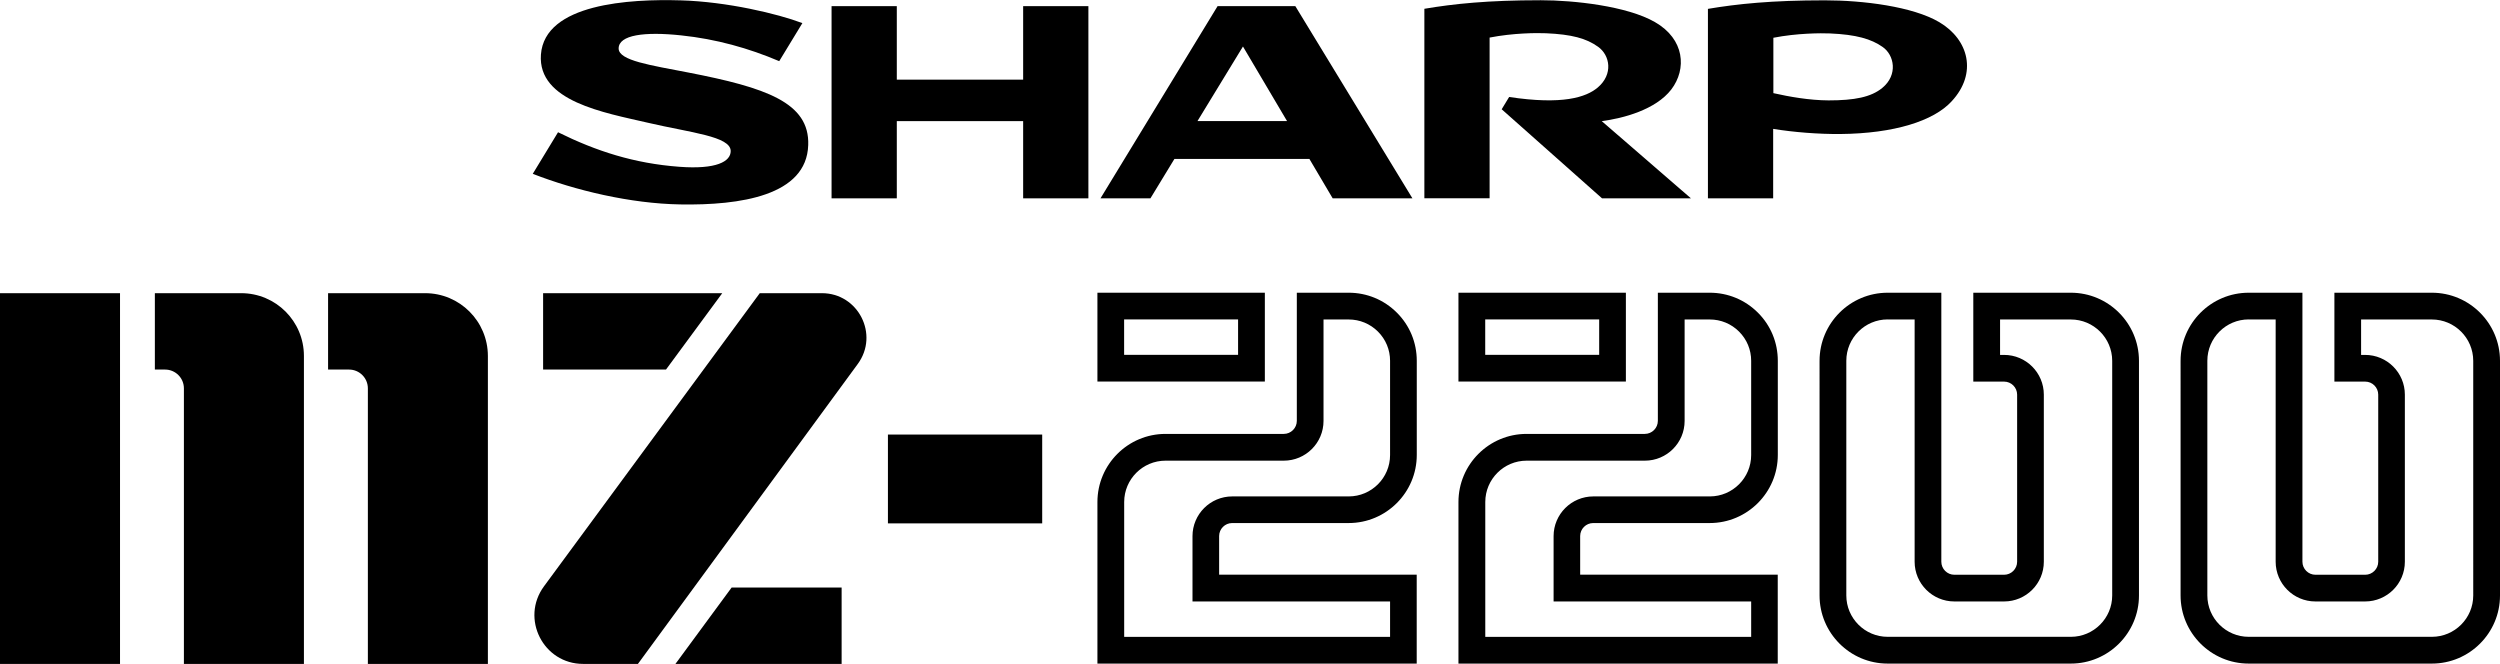 <?xml version="1.0" encoding="utf-8"?>
<!-- Generator: Adobe Illustrator 26.3.1, SVG Export Plug-In . SVG Version: 6.00 Build 0)  -->
<svg version="1.1" id="Layer_1" xmlns="http://www.w3.org/2000/svg" xmlns:xlink="http://www.w3.org/1999/xlink" x="0px" y="0px"
	 viewBox="0 0 3839 1019.5" style="enable-background:new 0 0 3839 1019.5;" xml:space="preserve">
<style type="text/css">
	.st0{fill:#D02026;}
	.st1{fill:#FFFFFF;}
</style>
<g>
	<g>
		<g>
			<g>
				<g>
					<path d="M2730.1,1019h-490.5V770.9c0-57.7,46.9-104.6,104.6-104.6h181.6c11,0,20-9,20-20V449.5h79.7
						c27.9,0,54.2,10.9,73.9,30.6c19.8,19.7,30.6,46,30.6,73.9v144.6c0,57.7-46.9,104.6-104.6,104.6h-178.9c-11,0-20,9-20,20v59.3
						h303.4V1019z M2280.7,978h408.4v-54.4h-303.4V823.3c0-33.7,27.4-61,61-61h178.9c35,0,63.5-28.5,63.5-63.5V554.1
						c0-17-6.6-32.9-18.6-44.9c-12-12-28-18.6-44.9-18.6h-38.7v155.8c0,33.7-27.4,61-61,61h-181.6c-35,0-63.5,28.5-63.5,63.5V978z"
						/>
				</g>
				<g>
					<path d="M2496.7,585.9h-257.1V449.5h257.1V585.9z M2280.7,544.9h175v-54.4h-175V544.9z"/>
				</g>
			</g>
			<g>
				<g>
					<path d="M2175.7,1019h-490.5V770.9c0-57.7,46.9-104.6,104.6-104.6h181.6c11,0,20-9,20-20V449.5h79.7
						c27.9,0,54.2,10.9,73.9,30.6c19.8,19.7,30.6,46,30.6,73.9v144.6c0,57.7-46.9,104.6-104.6,104.6h-178.9c-11,0-20,9-20,20v59.3
						h303.4V1019z M1726.2,978h408.4v-54.4h-303.4V823.3c0-33.7,27.4-61,61-61h178.9c35,0,63.5-28.5,63.5-63.5V554.1
						c0-17-6.6-32.9-18.6-44.9c-12-12-28-18.6-44.9-18.6h-38.7v155.8c0,33.7-27.4,61-61,61h-181.6c-35,0-63.5,28.5-63.5,63.5V978z"
						/>
				</g>
				<g>
					<path d="M1942.3,585.9h-257.1V449.5h257.1V585.9z M1726.2,544.9h175v-54.4h-175V544.9z"/>
				</g>
			</g>
			<g>
				<path d="M3180,1019h-281.3c-57.7,0-104.6-46.9-104.6-104.6V554.1c0-57.7,46.9-104.6,104.6-104.6h82.4v413.1c0,11,9,20,20,20
					h76.4c11,0,20-9,20-20V606c0-11-9-20-20-20h-47.3V449.5H3180c57.7,0,104.6,46.9,104.6,104.6v360.4
					C3284.6,972.1,3237.6,1019,3180,1019z M2898.7,490.5c-35,0-63.5,28.5-63.5,63.5v360.4c0,35,28.5,63.5,63.5,63.5H3180
					c35,0,63.5-28.5,63.5-63.5V554.1c0-35-28.5-63.5-63.5-63.5h-108.7v54.4h6.2c33.7,0,61,27.4,61,61v256.6c0,33.7-27.4,61-61,61
					h-76.4c-33.7,0-61-27.4-61-61v-372H2898.7z"/>
			</g>
			<g>
				<path d="M3734.4,1019h-281.3c-57.7,0-104.6-46.9-104.6-104.6V554.1c0-57.7,46.9-104.6,104.6-104.6h82.5v413.1c0,11,9,20,20,20
					h76.4c11,0,20-9,20-20V606c0-11-9-20-20-20h-47.3V449.5h149.7c57.7,0,104.6,46.9,104.6,104.6v360.4
					C3839,972.1,3792.1,1019,3734.4,1019z M3453.1,490.5c-35,0-63.5,28.5-63.5,63.5v360.4c0,35,28.5,63.5,63.5,63.5h281.3
					c35,0,63.5-28.5,63.5-63.5V554.1c0-35-28.5-63.5-63.5-63.5h-108.7v54.4h6.2c33.7,0,61,27.4,61,61v256.6c0,33.7-27.4,61-61,61
					h-76.4c-33.7,0-61-27.4-61-61v-372H3453.1z"/>
			</g>
		</g>
		<g>
			<path d="M652.8,450.2l-149,0l0,117.3c0,0,32.2,0,32.2,0c16,0,28.9,13,28.9,28.9v423.1h184.3l0-472.9
				C749.1,493.3,706,450.2,652.8,450.2z"/>
			<path d="M370.3,450.2l-132.5,0l0,117.3c0,0,15.7,0,15.7,0c16,0,28.9,13,28.9,28.9v423.1h184.3l0-472.9
				C466.7,493.3,423.6,450.2,370.3,450.2z"/>
			<rect y="450.2" width="184.3" height="569.3"/>
			<rect x="1363.5" y="667.3" width="236.9" height="136.4"/>
			<g>
				<polygon points="1022.7,567.5 834,567.5 834,450.2 1109.1,450.2 				"/>
				<path d="M1166.7,450.2L835.3,900.4c-36.3,49.4-1.1,119.1,60.2,119.1h84.1l337.6-460.6c33.1-45.1,0.8-108.7-55.1-108.7H1166.7z"
					/>
				<g>
					<polygon points="1123.5,902.2 1292.4,902.2 1292.4,1019.5 1037.2,1019.5 					"/>
				</g>
			</g>
		</g>
	</g>
	<g>
		<g>
			
				<g id="g9277_00000137823465032038770420000000692132647992334760_" transform="matrix(0,1.546,1.546,0,415.671,649.331)">
				<path id="path9279_00000174564497452481535140000016504465288247509136_" d="M-340.9,747.4V621.9h-73v-64.8H-223v64.8h-76.7
					v125.5h76.7v64.8h-190.9v-64.8H-340.9"/>
			</g>
			
				<g id="g9281_00000132060431224096995500000002106932432518042040_" transform="matrix(0,1.546,1.546,0,451.893,657.952)">
				<path id="path9283_00000154399649695044424700000015321577120997817008_" d="M-305.3,897.1l-74.1,45.2l74.1,43.8V897.1
					 M-419.5,917.1l190.9-116.3v49.6l-39.1,23.8v134.1l39.1,23.1v79.2l-190.9-116.3V917.1"/>
			</g>
			
				<g id="g9285_00000054976075867590574640000005230337476540966590_" transform="matrix(0,1.546,1.546,0,550.351,651.369)">
				<path id="path9287_00000003102637658361280880000012317034800577489572_" d="M-332.5,1304.1c-20.2,15.4-49.9,13.4-66.9-16.3
					c-15.9-27.6-21.7-80.4-21.7-113.4c0-52.7,3.6-86.7,8.5-115.6h188.2v64.8H-384c-4.6,23.4-4.7,47.1-4.3,55.9
					c1.1,25.7,5.1,40.2,13.4,51.8c8.5,12,27.4,15.2,40.5-0.3c9.8-11.6,17.4-35.2,9.4-88l12.2-7.4l88.5,99.7v88.3L-301,1235
					C-303.8,1256.3-312.3,1288.6-332.5,1304.1"/>
			</g>
			
				<g id="g9289_00000160170802672985661310000011989005414363777940_" transform="matrix(0,1.546,1.546,0,346.117,647.861)">
				<path id="path9291_00000078026868200042964190000009217491893510290352_" d="M-347,459.9c-7.3-37.4-11.8-69.3-23.9-69.3
					c-13.5,0-16.9,25.7-13,62.2c3.6,34.5,12.7,67,25.6,97.3l-37.8,23c-9.3-24.5-21.3-75-22.6-120.9c-1.5-50.3,3.1-135.1,53.9-138.8
					c46.5-3.3,57.6,62.9,67.7,106.4c9.9,42.4,13.4,82.1,28.1,82.1c10.3,0,18.4-14,15.6-51.1c-3.3-44.6-15.5-82.5-34.3-120.4
					l41.3-25.1c16.4,42,29.6,97,30.4,146.6c1,59-8.5,125.5-59,127C-317.3,580.4-332.1,536.7-347,459.9"/>
			</g>
			
				<g id="g9293_00000169550836886687685360000008990244929997189020_" transform="matrix(0,1.546,1.546,0,594.185,651.041)">
				<path id="path9295_00000118396996422810574840000004675602181480438421_" d="M-333.8,1485.3c9.2-11.2,12.4-27.6,12.4-53.4
					c-0.1-19.1-3.6-38.8-7.2-54.8h-55c-4.6,23.3-4.7,47.5-4.3,56.3c1.1,25.9,5.5,41,13.4,52.2
					C-366.5,1497.2-346.8,1501.1-333.8,1485.3 M-399.1,1541.9c-15.6-26.4-21.7-75.8-21.7-113.8c0-52.8,3.6-87.1,8.5-116h188.2v64.8
					h-69c3.3,20.1,5.3,45.2,5.1,66.9c-0.5,53.1-12.9,92.5-32.5,110.4C-348.2,1579.9-381.7,1571.3-399.1,1541.9"/>
			</g>
		</g>
	</g>
</g>
</svg>
